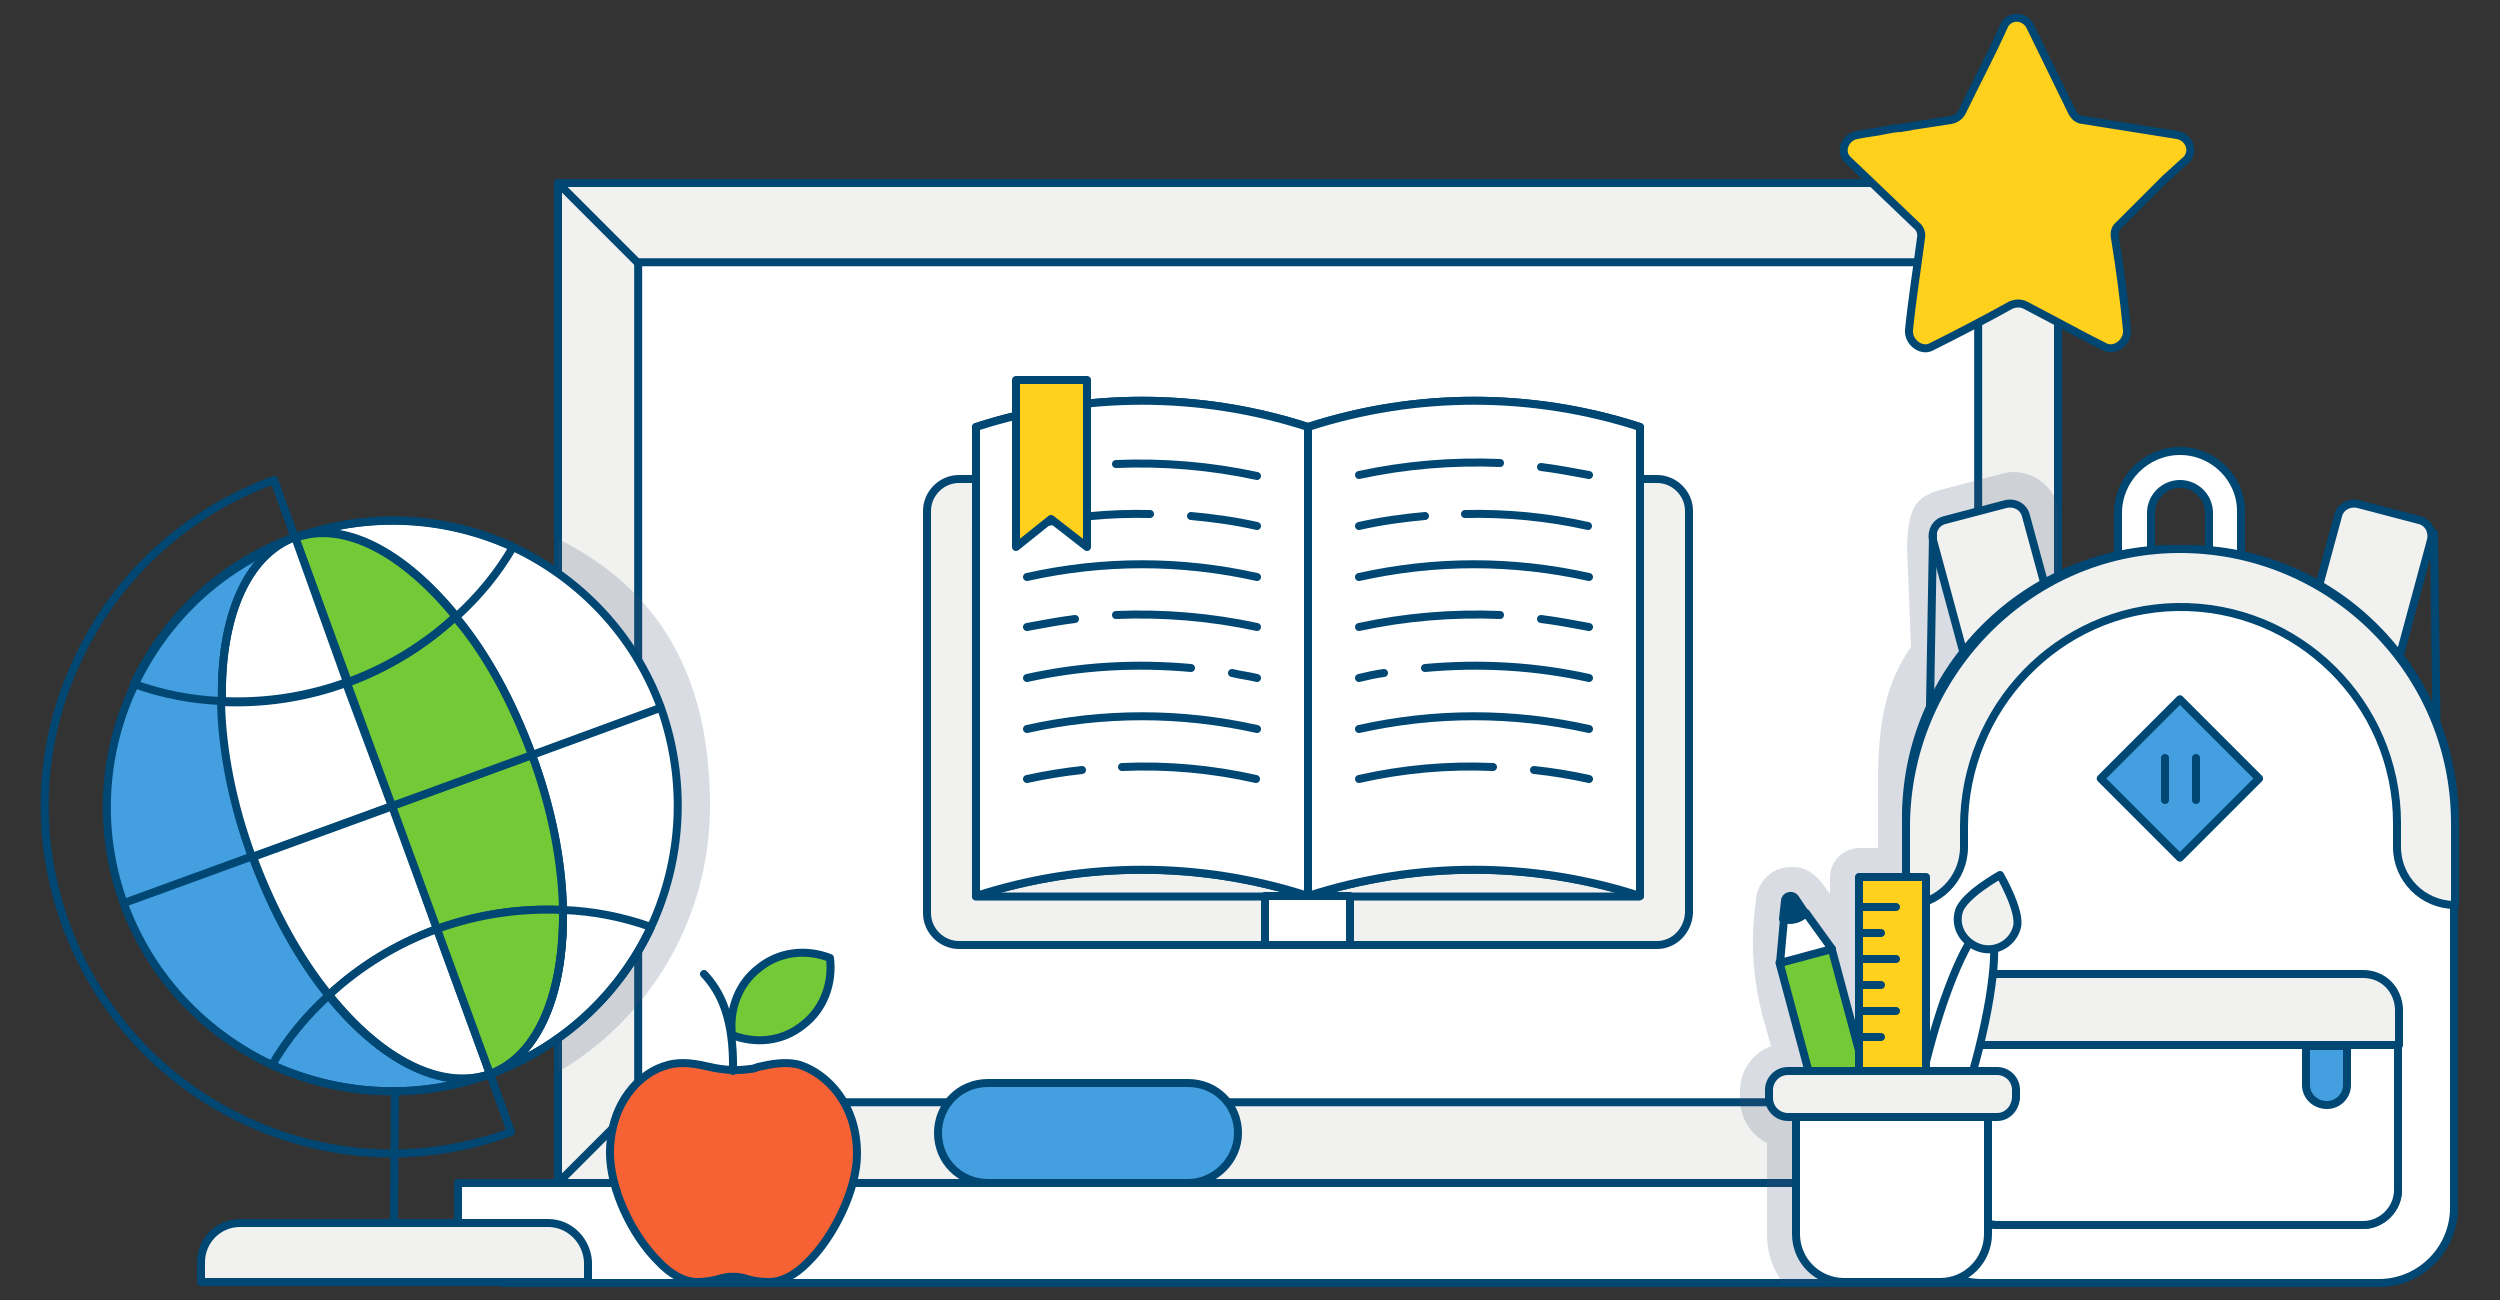 <?xml version="1.0" encoding="utf-8"?>
<!-- Generator: Adobe Illustrator 22.0.1, SVG Export Plug-In . SVG Version: 6.00 Build 0)  -->
<svg version="1.1" id="Layer_1" xmlns="http://www.w3.org/2000/svg" xmlns:xlink="http://www.w3.org/1999/xlink" x="0px" y="0px"
	 viewBox="0 0 250 130" style="enable-background:new 0 0 250 130;" xml:space="preserve">
<rect x="0" y="0" width="250" height="130" fill="#333333" stroke="none"/>
<style type="text/css">
	.st0{fill:url(#SVGID_3_);}
	.st1{opacity:0.5;}
	.st2{fill:#FFFFFF;stroke:#D8DFF0;stroke-miterlimit:10;}
	.st3{fill:#F1F1F0;stroke:#004773;stroke-width:0.8;stroke-linecap:round;stroke-linejoin:round;stroke-miterlimit:10;}
	.st4{fill:#FFFFFF;stroke:#004773;stroke-width:0.8;stroke-linecap:round;stroke-linejoin:round;stroke-miterlimit:10;}
	.st5{fill:#439FE0;stroke:#004773;stroke-width:0.8;stroke-linecap:round;stroke-linejoin:round;stroke-miterlimit:10;}
	.st6{fill:#439FE0;}
	.st7{fill:none;stroke:#004773;stroke-width:0.8;stroke-linecap:round;stroke-linejoin:round;stroke-miterlimit:10;}
	
		.st8{fill:none;stroke:#004773;stroke-width:0.8;stroke-linecap:round;stroke-linejoin:round;stroke-miterlimit:10;stroke-dasharray:12,12;}
	.st9{display:none;fill:none;stroke:#455471;stroke-width:0.657;stroke-miterlimit:10;}
	.st10{fill:#F1F1F0;stroke:#455471;stroke-width:0.8;stroke-linecap:round;stroke-linejoin:round;stroke-miterlimit:10;}
	.st11{fill:#F3AA3E;stroke:#455471;stroke-width:0.8;stroke-linecap:round;stroke-linejoin:round;stroke-miterlimit:10;}
	.st12{fill:#74C936;stroke:#455471;stroke-width:0.8;stroke-linecap:round;stroke-linejoin:round;stroke-miterlimit:10;}
	.st13{opacity:0.2;}
	.st14{fill:#455471;}
	.st15{fill:#FFFFFF;stroke:#455471;stroke-width:0.8;stroke-linecap:round;stroke-linejoin:round;stroke-miterlimit:10;}
	.st16{fill:#FFFFFF;stroke:#455471;stroke-width:0.94;stroke-linecap:round;stroke-miterlimit:10;}
	.st17{fill:none;stroke:#FFFFFF;stroke-width:0.8;stroke-linecap:round;stroke-linejoin:round;stroke-miterlimit:10;}
	.st18{fill:#FFD11D;stroke:#004773;stroke-width:0.8;stroke-linecap:round;stroke-linejoin:round;stroke-miterlimit:10;}
	.st19{fill:#74C936;stroke:#004773;stroke-width:0.8;stroke-linecap:round;stroke-linejoin:round;stroke-miterlimit:10;}
	.st20{fill:#004773;}
	.st21{fill:#FFFFFF;stroke:#004773;stroke-width:0.94;stroke-linecap:round;stroke-miterlimit:10;}
	.st22{fill:#FFFFFF;stroke:#455471;stroke-width:0.882;stroke-linecap:round;stroke-miterlimit:10;}
	.st23{fill:#F1F1F0;stroke:#455471;stroke-width:0.882;stroke-miterlimit:10;}
	.st24{fill:#FFFFFF;stroke:#455471;stroke-width:0.882;stroke-miterlimit:10;}
	.st25{fill:none;stroke:#455471;stroke-width:1.036;stroke-miterlimit:10;}
	.st26{fill:#74C936;stroke:#455471;stroke-width:0.882;stroke-linecap:round;stroke-linejoin:round;stroke-miterlimit:10;}
	.st27{fill:#439FE0;stroke:#455471;stroke-width:0.882;stroke-linecap:round;stroke-linejoin:round;stroke-miterlimit:10;}
	.st28{fill:#439FE0;stroke:#455471;stroke-width:0.882;stroke-linecap:round;stroke-linejoin:round;stroke-miterlimit:10;}
	.st29{fill:#F3AA3E;stroke:#455471;stroke-width:0.882;stroke-linecap:round;stroke-linejoin:round;stroke-miterlimit:10;}
	.st30{fill:#FFFFFF;stroke:#455471;stroke-width:0.882;stroke-linecap:round;stroke-linejoin:round;stroke-miterlimit:10;}
	.st31{fill:#F1F1F0;stroke:#455471;stroke-width:0.882;stroke-linecap:round;stroke-linejoin:round;stroke-miterlimit:10;}
	.st32{fill:none;stroke:#455471;stroke-width:0.882;stroke-linecap:round;stroke-linejoin:round;stroke-miterlimit:10;}
	.st33{fill:none;stroke:#FFFFFF;stroke-width:0.882;stroke-linecap:round;stroke-linejoin:round;stroke-miterlimit:10;}
	.st34{fill:#FFFFFF;}
	.st35{clip-path:url(#SVGID_7_);}
	.st36{fill:none;stroke:#455471;stroke-width:0.882;stroke-miterlimit:10;}
	.st37{clip-path:url(#SVGID_11_);}
	.st38{fill:#FFFFFF;stroke:#004773;stroke-width:0.8;stroke-linecap:round;stroke-miterlimit:10;}
	.st39{fill:#F1F1F0;stroke:#004773;stroke-width:0.8;stroke-miterlimit:10;}
	.st40{fill:#FFFFFF;stroke:#004773;stroke-width:0.8;stroke-miterlimit:10;}
	.st41{fill:none;stroke:#455471;stroke-width:0.94;stroke-miterlimit:10;}
	.st42{fill:#439FE0;stroke:#004773;stroke-width:0.8;stroke-linecap:round;stroke-linejoin:round;stroke-miterlimit:10;}
	.st43{clip-path:url(#SVGID_15_);}
	.st44{fill:none;stroke:#004773;stroke-width:0.8;stroke-miterlimit:10;}
	.st45{fill:#74C936;}
	.st46{fill:#FFD11D;}
	.st47{fill:#F76234;}
	.st48{fill:#FFD11D;stroke:#004773;stroke-linecap:round;stroke-linejoin:round;stroke-miterlimit:10;}
	.st49{fill:none;stroke:#455471;stroke-width:0.728;stroke-miterlimit:10;}
	.st50{clip-path:url(#SVGID_19_);}
	.st51{fill:#439FE0;stroke:#004773;stroke-width:0.62;stroke-linecap:round;stroke-linejoin:round;stroke-miterlimit:10;}
	.st52{fill:#FFFFFF;stroke:#004773;stroke-width:0.62;stroke-linecap:round;stroke-linejoin:round;stroke-miterlimit:10;}
	.st53{fill:none;stroke:#004773;stroke-width:0.62;stroke-linecap:round;stroke-linejoin:round;stroke-miterlimit:10;}
	.st54{fill:#F1F1F0;stroke:#004773;stroke-width:0.62;stroke-linecap:round;stroke-linejoin:round;stroke-miterlimit:10;}
	.st55{fill:none;stroke:#004773;stroke-width:0.62;stroke-miterlimit:10;}
	.st56{clip-path:url(#SVGID_23_);}
	.st57{clip-path:url(#SVGID_27_);}
	.st58{clip-path:url(#SVGID_29_);}
	.st59{fill:#439FE0;stroke:#455471;stroke-width:0.8;stroke-linecap:round;stroke-linejoin:round;stroke-miterlimit:10;}
	.st60{fill:#FFFFFF;stroke:#455471;stroke-width:0.8;stroke-miterlimit:10;}
	.st61{clip-path:url(#SVGID_31_);}
	.st62{fill:none;stroke:#455471;stroke-width:0.8;stroke-linecap:round;stroke-linejoin:round;stroke-miterlimit:10;}
	.st63{fill:#F1F1F0;}
	.st64{fill:none;stroke:#455471;stroke-width:0.8;stroke-miterlimit:10;}
	.st65{fill:none;stroke:#455471;stroke-width:1.021;stroke-linecap:round;stroke-linejoin:round;stroke-miterlimit:10;}
	.st66{fill:#F1F1F0;stroke:#FFFFFF;stroke-width:0.8;stroke-linecap:round;stroke-linejoin:round;stroke-miterlimit:10;}
	.st67{fill:none;stroke:#E0E0E0;stroke-width:0.7;stroke-linecap:round;stroke-linejoin:round;stroke-miterlimit:10;}
	.st68{clip-path:url(#SVGID_33_);}
	
		.st69{clip-path:url(#SVGID_33_);fill:#FFFFFF;stroke:#004773;stroke-width:0.8;stroke-linecap:round;stroke-linejoin:round;stroke-miterlimit:10;}
	.st70{clip-path:url(#SVGID_35_);}
	.st71{fill:#F76234;stroke:#004773;stroke-width:0.8;stroke-linecap:round;stroke-linejoin:round;stroke-miterlimit:10;}
	.st72{fill:#FFD11D;stroke:#004773;stroke-width:0.8;stroke-linejoin:round;stroke-miterlimit:10;}
	.st73{fill:#F76234;stroke:#004773;stroke-width:0.8;stroke-miterlimit:10;}
	.st74{fill:#FFFFFF;stroke:#004675;stroke-width:0.7;stroke-linecap:round;stroke-linejoin:round;stroke-miterlimit:10;}
	.st75{fill:#FCD745;stroke:#004675;stroke-width:0.7;stroke-linecap:round;stroke-linejoin:round;stroke-miterlimit:10;}
	.st76{fill:#FBE592;stroke:#004675;stroke-width:0.7;stroke-linecap:round;stroke-linejoin:round;stroke-miterlimit:10;}
	.st77{fill:#1DABFB;stroke:#004675;stroke-width:0.7;stroke-linecap:round;stroke-linejoin:round;stroke-miterlimit:10;}
	.st78{fill:#2278CF;stroke:#004675;stroke-width:0.7;stroke-linecap:round;stroke-linejoin:round;stroke-miterlimit:10;}
	.st79{fill:none;stroke:#004675;stroke-width:0.7;stroke-linecap:round;stroke-linejoin:round;stroke-miterlimit:10;}
	.st80{fill:#004675;}
	.st81{fill:#37BC79;}
	.st82{fill:#FBE592;}
	.st83{fill:#CE93D8;}
	.st84{fill:#B3E5FC;}
	.st85{fill:#3D9DE2;}
	.st86{fill:#4E80DC;stroke:#004675;stroke-width:0.7;stroke-linecap:round;stroke-linejoin:round;stroke-miterlimit:10;}
	.st87{fill:#37BC79;stroke:#004675;stroke-width:0.7;stroke-linecap:round;stroke-linejoin:round;stroke-miterlimit:10;}
	.st88{fill:#FFFFFF;stroke:#004675;stroke-width:0.7;stroke-linecap:round;stroke-miterlimit:10;}
	.st89{fill:#D5D5D4;stroke:#004675;stroke-width:0.7;stroke-linecap:round;stroke-linejoin:round;stroke-miterlimit:10;}
	.st90{fill:#F1EAEA;stroke:#004675;stroke-width:0.7;stroke-linecap:round;stroke-linejoin:round;stroke-miterlimit:10;}
	.st91{fill:#E0C2D2;}
	.st92{fill:#F1EAEA;stroke:#004675;stroke-width:0.7;stroke-miterlimit:10;}
	.st93{fill:none;stroke:#004675;stroke-width:0.7;stroke-linecap:round;stroke-miterlimit:10;}
	.st94{fill:#FFFFFF;stroke:#455471;stroke-width:0.8;stroke-linecap:round;stroke-miterlimit:10;}
	.st95{fill:#FFD11D;stroke:#455471;stroke-width:0.8;stroke-linecap:round;stroke-linejoin:round;stroke-miterlimit:10;}
	.st96{opacity:0.2;fill:#455471;}
	.st97{fill:none;stroke:#004773;stroke-linecap:round;stroke-linejoin:round;stroke-miterlimit:10;}
	.st98{fill:#74C936;stroke:#004773;stroke-linecap:round;stroke-linejoin:round;stroke-miterlimit:10;}
	.st99{fill:#439FE0;stroke:#004773;stroke-linecap:round;stroke-linejoin:round;stroke-miterlimit:10;}
	.st100{fill:none;stroke:#004773;stroke-linecap:round;stroke-miterlimit:10;}
	.st101{fill:none;stroke:#74C936;stroke-linecap:round;stroke-linejoin:round;stroke-miterlimit:10;}
	.st102{fill:none;stroke:#439FE0;stroke-linecap:round;stroke-linejoin:round;stroke-miterlimit:10;}
	.st103{fill:none;stroke:#FFD11D;stroke-linecap:round;stroke-linejoin:round;stroke-miterlimit:10;}
	.st104{fill:#FEFEFE;stroke:#004773;stroke-width:0.8;stroke-linecap:round;stroke-linejoin:round;stroke-miterlimit:10;}
	.st105{fill:#F1F1F0;stroke:#004773;stroke-width:0.8;stroke-linecap:round;stroke-miterlimit:10;}
	.st106{fill:none;stroke:#004773;stroke-width:0.8;stroke-linejoin:round;stroke-miterlimit:10;}
	.st107{fill:#6BBD57;}
	.st108{fill:#4A4A4A;}
	.st109{clip-path:url(#SVGID_39_);}
	.st110{fill:#004773;stroke:#004773;stroke-width:0.8;stroke-linecap:round;stroke-linejoin:round;stroke-miterlimit:10;}
	.st111{fill:#F3F5FA;}
	.st112{fill:#6B7C8C;}
	.st113{fill:#4F5A77;}
	.st114{fill:#C8CDD7;}
	.st115{opacity:0.15;fill:#4F5A77;}
	.st116{fill:#83DE9A;}
	.st117{fill:#DCDEE4;}
	.st118{fill:#FFD100;}
	.st119{fill:#F6A08B;}
	.st120{fill:#F1F1F0;stroke:#535353;stroke-width:0.8;stroke-linecap:round;stroke-linejoin:round;stroke-miterlimit:10;}
	.st121{fill:#FFFFFF;stroke:#535353;stroke-width:0.8;stroke-miterlimit:10;}
	.st122{fill:#F76234;stroke:#535353;stroke-width:0.8;stroke-linecap:round;stroke-linejoin:round;stroke-miterlimit:10;}
	.st123{fill:#FFD11D;stroke:#535353;stroke-width:0.8;stroke-linecap:round;stroke-linejoin:round;stroke-miterlimit:10;}
	.st124{fill:#74C936;stroke:#535353;stroke-width:0.8;stroke-linecap:round;stroke-linejoin:round;stroke-miterlimit:10;}
	.st125{fill:#439FE0;stroke:#535353;stroke-width:0.8;stroke-linecap:round;stroke-linejoin:round;stroke-miterlimit:10;}
	.st126{opacity:0.2;fill:#455471;stroke:#535353;stroke-miterlimit:10;}
	.st127{fill:none;stroke:#535353;stroke-width:0.8;stroke-linecap:round;stroke-linejoin:round;stroke-miterlimit:10;}
	.st128{fill:#F76234;stroke:#455471;stroke-width:0.8;stroke-linecap:round;stroke-linejoin:round;stroke-miterlimit:10;}
	.st129{opacity:0.2;fill:#004773;stroke:#455471;stroke-miterlimit:10;}
	.st130{clip-path:url(#SVGID_43_);}
</style>
<g>
	<g>
		<rect x="55.8" y="18.3" class="st3" width="150" height="100"/>
		
			<rect x="88.8" y="1.3" transform="matrix(6.123234e-17 -1 1 6.123234e-17 62.517 199.024)" class="st4" width="84" height="134"/>
		<path class="st4" d="M210.8,128.3h-160c-2.8,0-5-2.2-5-5v-5h170v5C215.8,126,213.5,128.3,210.8,128.3z"/>
		<path class="st96" d="M205.8,51.4v76.9h-27.5c-1-1.3-1.6-3-1.6-4.8v-9.2c-1.6-0.8-2.7-2.5-2.7-4.4v-0.8c0-2.1,1.3-3.8,3.1-4.5
			l-0.9-3.2c-0.8-3.2-1.1-6.4-0.8-9.7l0.2-1.8c0.2-1.9,1.8-3.3,3.7-3.2c1.2,0,2.2,0.7,2.9,1.6l0.8,1.1v-1.6c0-1.7,1.3-3,3-3h1.8
			v-2.9c0-6.3-0.3-12.1,3.3-17.2l-0.4-10c0.1-3.8,0.8-5,3.3-5.7l6.1-1.6c0.4-0.1,0.8-0.2,1.2-0.2c2.1,0,4,1.4,4.5,3.5L205.8,51.4z"
			/>
		<line class="st3" x1="63.8" y1="26.3" x2="55.8" y2="18.3"/>
		<line class="st3" x1="63.8" y1="110.3" x2="55.8" y2="118.3"/>
		<line class="st3" x1="197.8" y1="26.3" x2="205.8" y2="18.3"/>
		<line class="st3" x1="197.8" y1="110.3" x2="205.8" y2="118.3"/>
		<path class="st5" d="M118.8,118.3h-20c-2.8,0-5-2.2-5-5v0c0-2.8,2.2-5,5-5h20c2.8,0,5,2.2,5,5v0
			C123.8,116,121.5,118.3,118.8,118.3z"/>
		<g>
			<path class="st3" d="M165.7,94.5H95.9c-1.7,0-3.2-1.4-3.2-3.2V51.1c0-1.7,1.4-3.2,3.2-3.2h69.8c1.7,0,3.2,1.4,3.2,3.2v40.2
				C168.8,93.1,167.4,94.5,165.7,94.5z"/>
			
				<rect x="112.4" y="38.1" transform="matrix(-1.836970e-16 1 -1 -1.836970e-16 201.996 -59.544)" class="st3" width="36.8" height="66.3"/>
			<rect x="126.5" y="89.6" class="st4" width="8.5" height="4.9"/>
			<g>
				<g>
					<g>
						<path class="st5" d="M130.8,89.6c-10.8-3.5-22.4-3.5-33.2,0c0-15.6,0-31.2,0-46.9c10.8-3.5,22.4-3.5,33.2,0
							C130.8,58.4,130.8,74,130.8,89.6z"/>
						<path class="st4" d="M130.8,89.6c-10.8-3.5-22.4-3.5-33.2,0c0-15.6,0-31.2,0-46.9c10.8-3.5,22.4-3.5,33.2,0
							C130.8,58.4,130.8,74,130.8,89.6z"/>
					</g>
					<g>
						<path class="st7" d="M111.6,46.4c4.7-0.2,9.5,0.2,14.1,1.2"/>
						<path class="st7" d="M107.5,46.7c-1.6,0.2-3.2,0.5-4.8,0.8"/>
					</g>
					<g>
						<path class="st7" d="M125.7,52.6c-2.2-0.5-4.4-0.8-6.6-1"/>
						<path class="st7" d="M102.7,52.6c4.1-0.9,8.2-1.3,12.3-1.2"/>
					</g>
					<g>
						<path class="st7" d="M102.7,57.7c7.6-1.7,15.4-1.7,23,0"/>
					</g>
					<g>
						<path class="st7" d="M111.6,61.5c4.7-0.2,9.5,0.2,14.1,1.2"/>
						<path class="st7" d="M107.5,61.9c-1.6,0.2-3.2,0.5-4.8,0.8"/>
					</g>
					<g>
						<path class="st7" d="M125.7,67.8c-0.8-0.2-1.7-0.3-2.5-0.5"/>
						<path class="st7" d="M102.7,67.8c5.4-1.2,10.9-1.5,16.4-1"/>
					</g>
					<g>
						<path class="st7" d="M102.7,72.9c7.6-1.7,15.4-1.7,23,0"/>
					</g>
					<g>
						<path class="st7" d="M112.2,76.7c4.5-0.2,9,0.2,13.4,1.2"/>
						<path class="st7" d="M108.2,77c-1.8,0.2-3.7,0.5-5.5,0.9"/>
					</g>
				</g>
				<g>
					<g>
						<path class="st5" d="M130.8,89.6c10.8-3.5,22.4-3.5,33.2,0c0-15.6,0-31.2,0-46.9c-10.8-3.5-22.4-3.5-33.2,0
							C130.8,58.4,130.8,74,130.8,89.6z"/>
						<path class="st4" d="M130.8,89.6c10.8-3.5,22.4-3.5,33.2,0c0-15.6,0-31.2,0-46.9c-10.8-3.5-22.4-3.5-33.2,0
							C130.8,58.4,130.8,74,130.8,89.6z"/>
					</g>
					<g>
						<path class="st7" d="M135.9,47.5c4.6-1,9.4-1.4,14.1-1.2"/>
						<path class="st7" d="M158.9,47.5c-1.6-0.3-3.2-0.6-4.8-0.8"/>
					</g>
					<g>
						<path class="st7" d="M142.5,51.6c-2.2,0.2-4.4,0.5-6.6,1"/>
						<path class="st7" d="M146.5,51.4c4.1-0.1,8.3,0.3,12.3,1.2"/>
					</g>
					<g>
						<path class="st7" d="M135.9,57.7c7.6-1.7,15.4-1.7,23,0"/>
					</g>
					<g>
						<path class="st7" d="M135.9,62.7c4.6-1,9.4-1.4,14.1-1.2"/>
						<path class="st7" d="M158.9,62.7c-1.6-0.3-3.2-0.6-4.8-0.8"/>
					</g>
					<g>
						<path class="st7" d="M138.4,67.3c-0.8,0.1-1.7,0.3-2.5,0.5"/>
						<path class="st7" d="M142.5,66.8c5.5-0.5,11-0.2,16.4,1"/>
					</g>
					<g>
						<path class="st7" d="M135.9,72.9c7.6-1.7,15.4-1.7,23,0"/>
					</g>
					<g>
						<path class="st7" d="M135.9,77.9c4.4-1,8.9-1.4,13.4-1.2"/>
						<path class="st7" d="M158.9,77.9c-1.8-0.4-3.6-0.7-5.5-0.9"/>
					</g>
				</g>
			</g>
			<polygon class="st18" points="108.7,54.7 105.1,51.9 101.6,54.7 101.6,38 108.7,38 			"/>
		</g>
		<g>
			<path class="st3" d="M207.9,71.1l-9.3,2.5l-5.3-19.6c-0.2-0.9,0.3-1.8,1.2-2l6.1-1.6c0.9-0.2,1.8,0.3,2,1.2L207.9,71.1z"/>
			<g>
				<line class="st4" x1="192.9" y1="76.3" x2="193.3" y2="53.5"/>
				<line class="st4" x1="243.7" y1="76.1" x2="243.4" y2="53.3"/>
			</g>
			<path class="st3" d="M228.5,71.1l9.3,2.5l5.3-19.6c0.2-0.9-0.3-1.8-1.2-2l-6.1-1.6c-0.9-0.2-1.8,0.3-2,1.2L228.5,71.1z"/>
			<path class="st4" d="M218,45.1c-3.4,0-6.2,2.8-6.2,6.2v9.6h12.3v-9.6C224.2,47.9,221.4,45.1,218,45.1z M220.9,57.6h-5.8v-6.3
				c0-1.6,1.3-2.9,2.9-2.9s2.9,1.3,2.9,2.9V57.6z"/>
			<path class="st4" d="M237.9,128.3h-39.7c-4.2,0-7.6-3.4-7.6-7.6V81.8c0-14.9,12.1-26.9,26.9-26.9h1c14.9,0,26.9,12.1,26.9,26.9
				v38.8C245.5,124.8,242.1,128.3,237.9,128.3z"/>
			<path class="st3" d="M217.8,54.9c-15.1,0.1-27.2,12.7-27.2,27.8v7.8h0c3.2,0,5.8-2.6,5.8-5.8v-2c0-11.9,9.4-21.8,21.3-22
				c12.1-0.2,22,9.6,22,21.6v2.4c0,3.2,2.6,5.8,5.8,5.8l0,0v-8.2C245.5,67.1,233.1,54.8,217.8,54.9z"/>
			
				<rect x="212.4" y="72.3" transform="matrix(0.707 0.707 -0.707 0.707 118.938 -131.354)" class="st5" width="11.2" height="11.2"/>
			<line class="st4" x1="216.5" y1="75.8" x2="216.5" y2="80"/>
			<line class="st4" x1="219.6" y1="75.8" x2="219.6" y2="80"/>
			<path class="st4" d="M196.3,119c0,1.9,1.6,3.5,3.5,3.5h36.5c1.9,0,3.5-1.6,3.5-3.5v-14.5h-43.6V119z"/>
			<path class="st3" d="M236.3,97.4h-36.5c-1.9,0-3.5,1.6-3.5,3.5v3.6h43.6v-3.6C239.8,98.9,238.3,97.4,236.3,97.4z"/>
			<path class="st4" d="M196.3,119c0,1.9,1.6,3.5,3.5,3.5h36.5c1.9,0,3.5-1.6,3.5-3.5v-14.5h-43.6V119z"/>
			<path class="st5" d="M232.7,110.5L232.7,110.5c-1.2,0-2.1-0.9-2.1-2v-3.9h4.1v3.9C234.7,109.6,233.8,110.5,232.7,110.5z"/>
		</g>
		<g>
			<g>
				<g>
					
						<rect x="180.8" y="95.2" transform="matrix(0.966 -0.259 0.259 0.966 -21.363 51.123)" class="st19" width="5.4" height="22.9"/>
				</g>
				<g>
					<path class="st4" d="M180.6,91.3l2.6,3.6l-5.2,1.4l0.4-4.4c0.4,0.1,0.8,0.1,1.2,0C179.9,91.8,180.3,91.6,180.6,91.3z"/>
					<path class="st110" d="M179.5,89.8l1,1.5c-0.3,0.3-0.6,0.5-1,0.6c-0.4,0.1-0.8,0.1-1.2,0l0.2-1.8
						C178.5,89.6,179.2,89.4,179.5,89.8z"/>
				</g>
			</g>
			<g>
				
					<ellipse transform="matrix(0.259 -0.966 0.966 0.259 42.798 266.683)" class="st4" cx="195.2" cy="105.5" rx="13.3" ry="2.4"/>
				<path class="st3" d="M201.7,92.7c-0.4,1.6-2.1,2.6-3.7,2.1s-2.6-2.1-2.1-3.7s4.1-3.6,4.1-3.6S202.1,91.1,201.7,92.7z"/>
			</g>
			<g>
				<rect x="185.9" y="87.7" class="st18" width="6.7" height="20.1"/>
				<line class="st4" x1="185.9" y1="90.7" x2="189.6" y2="90.7"/>
				<line class="st4" x1="185.9" y1="93.3" x2="188.1" y2="93.3"/>
				<line class="st4" x1="185.9" y1="95.9" x2="189.6" y2="95.9"/>
				<line class="st4" x1="185.9" y1="98.5" x2="188.1" y2="98.5"/>
				<line class="st4" x1="185.9" y1="101.1" x2="189.6" y2="101.1"/>
				<line class="st4" x1="185.9" y1="103.7" x2="188.1" y2="103.7"/>
			</g>
			<path class="st3" d="M199.7,111.7h-20.9c-1,0-1.9-0.8-1.9-1.9v-0.8c0-1,0.8-1.9,1.9-1.9h20.9c1,0,1.9,0.8,1.9,1.9v0.8
				C201.5,110.9,200.7,111.7,199.7,111.7z"/>
			<path class="st4" d="M198.8,111.7v11.7c0,2.6-2.1,4.8-4.8,4.8h-9.6c-2.6,0-4.8-2.1-4.8-4.8v-11.7H198.8z"/>
		</g>
		<g>
			<path class="st19" d="M83,95.8c-2.3-0.9-5-0.7-7.1,1c-2.1,1.6-3,4.2-2.7,6.7c2.3,0.9,5,0.7,7.1-1C82.4,100.9,83.3,98.3,83,95.8z"
				/>
			<path class="st71" d="M85.7,115.4c0,3.5-2.3,8.3-5,10.9c-1.2,1.2-2.5,1.9-3.8,1.9c-0.8,0-1.6-0.1-2.2-0.3c-0.9-0.3-1.9-0.3-2.8,0
				c-0.7,0.2-1.5,0.3-2.2,0.3c-1.3,0-2.7-0.8-3.9-2.1c-2.7-2.7-4.8-7.3-4.8-10.8c0-5,3-8.1,5.8-8.8c1.4-0.4,2.9-0.1,4.2,0.2
				c1.3,0.3,2.7,0.4,4,0.2c0.3,0,0.5-0.1,0.8-0.2c1.3-0.3,2.8-0.6,4.2-0.2C82.7,107.4,85.7,110.4,85.7,115.4z"/>
			<path class="st7" d="M70.4,97.4c1.7,1.8,3,4.5,2.9,9.7"/>
		</g>
		<path class="st96" d="M71,80.6c0,11.3-6.1,21.3-15.2,26.6V53.9C67.1,59.5,71,69.2,71,80.6z"/>
		<g>
			<g>
				<path class="st4" d="M65.1,92.7c-3,6.4-8.5,11.8-15.6,14.5c4.4-2,6.8-7.9,6.8-15.4c0-0.3,0-0.5,0-0.8
					c-0.1-4.7-1.1-10.1-3.1-15.5c-2-5.4-4.6-10.2-7.6-13.8c-5.2-6.4-11.2-9.7-16.1-7.9c7.4-2.7,15.2-2.1,21.8,0.9
					c6.6,3.1,12.1,8.7,14.8,16.1v0C68.7,78.2,68.2,86,65.1,92.7z"/>
				<path class="st5" d="M49,107.4c-7.4,2.7-15.2,2.1-21.8-0.9c-6.6-3.1-12.1-8.7-14.8-16.1c-2.7-7.4-2.1-15.2,1-21.8
					c3-6.4,8.4-11.8,15.6-14.5c-4.6,2-6.9,8.3-6.8,16.2c0.1,4.7,1.1,10.1,3.1,15.5c2,5.4,4.6,10.1,7.6,13.8
					C38,105.9,44.1,109.1,49,107.4z"/>
				<path class="st4" d="M39.2,80.6l-14,5.1c-2-5.4-3-10.8-3.1-15.5c4.1,0.2,8.4-0.4,12.5-1.9h0L39.2,80.6z"/>
				<path class="st4" d="M43.7,92.9c-4.1,1.5-7.8,3.8-10.8,6.6c-3-3.7-5.6-8.4-7.6-13.8l14-5.1L43.7,92.9z"/>
				<path class="st19" d="M56.3,91c-4.1-0.2-8.4,0.4-12.6,1.9l-4.5-12.3l14-5.1C55.2,80.9,56.2,86.2,56.3,91z"/>
				<path class="st19" d="M53.2,75.5l-14,5.1l-4.5-12.3c4.1-1.5,7.8-3.8,10.8-6.6C48.6,65.3,51.2,70.1,53.2,75.5z"/>
				<g>
					<path class="st19" d="M45.6,61.6c-3,2.8-6.7,5.1-10.8,6.6h0l-5.3-14.5h0C34.4,52,40.4,55.2,45.6,61.6z"/>
					<path class="st4" d="M34.7,68.2c-4.1,1.5-8.4,2.1-12.5,1.9c-0.2-8.2,2.4-14.6,7.3-16.4L34.7,68.2z"/>
					<path class="st7" d="M22.2,70.1c-3-0.1-6-0.7-8.8-1.7c3.1-6.6,8.7-12,16.1-14.7C24.6,55.5,22,61.9,22.2,70.1z"/>
					<path class="st7" d="M51.3,54.7c-1.5,2.6-3.4,4.9-5.7,7c-5.2-6.4-11.2-9.7-16.1-7.9C36.9,51.1,44.6,51.6,51.3,54.7z"/>
					<path class="st4" d="M49,107.4c-4.9,1.8-11-1.5-16.1-7.9c3-2.8,6.7-5.1,10.8-6.6L49,107.4z"/>
					<path class="st7" d="M49,107.4c-7.4,2.7-15.2,2.1-21.8-0.9c1.5-2.6,3.4-4.9,5.7-7C38,105.9,44.1,109.1,49,107.4z"/>
					<path class="st19" d="M49,107.4l-5.3-14.5c4.1-1.5,8.4-2.1,12.6-1.9v0C56.4,99.2,53.9,105.6,49,107.4z"/>
					<path class="st7" d="M65.1,92.7c-3.1,6.6-8.7,12-16.1,14.7c4.9-1.8,7.4-8.2,7.3-16.4C59.3,91.1,62.3,91.7,65.1,92.7z"/>
				</g>
				<line class="st7" x1="66" y1="70.8" x2="53.2" y2="75.5"/>
				<line class="st7" x1="25.3" y1="85.6" x2="12.4" y2="90.3"/>
				<path class="st7" d="M49,107.4l2.1,5.8c-8.7,3.2-18.1,2.8-26.5-1.1c-8.4-3.9-14.8-10.9-18-19.6c-3.2-8.7-2.8-18.2,1.2-26.6
					c3.9-8.4,10.9-14.7,19.6-17.9l2.1,5.8"/>
			</g>
			<line class="st7" x1="39.4" y1="122.1" x2="39.5" y2="109.1"/>
			<path class="st3" d="M54.8,122.3H24c-2.2,0-3.9,1.8-3.9,3.9v2h38.7v-2C58.7,124.1,57,122.3,54.8,122.3z"/>
		</g>
	</g>
	<path class="st18" d="M213.1,21.3c-0.4,0.4-0.8,0.8-1.2,1.2c-0.4,0.3-0.5,0.8-0.4,1.3c0.5,3.1,0.9,6.1,1.2,9.2
		c0.1,1.2-1.2,2.2-2.2,1.7c-2.6-1.3-5.3-2.8-8-4.2c-0.4-0.2-0.9-0.2-1.4,0c-2.7,1.5-5.4,2.9-8,4.2c-1,0.5-2.3-0.5-2.2-1.7
		c0.3-3,0.8-6.1,1.2-9.2c0.1-0.5-0.1-1-0.5-1.3c-2.3-2.2-4.6-4.4-6.8-6.5c-0.9-0.8-0.3-2.3,0.9-2.5c1-0.2,2-0.3,2.9-0.5
		c0.5-0.1,1-0.2,1.5-0.2c0.4-0.1,0.8-0.1,1.1-0.2c1.3-0.2,2.6-0.4,3.9-0.6c0.5-0.1,0.9-0.4,1.1-0.8c1.4-2.9,2.9-5.7,4.2-8.6
		c0.5-1.1,2-1.1,2.6,0c1.4,2.9,2.8,5.7,4.2,8.6c0.2,0.4,0.6,0.8,1.1,0.8c3.1,0.5,6.3,1,9.4,1.5c1.2,0.2,1.8,1.6,0.9,2.5
		c-0.7,0.6-1.3,1.2-2,1.8L213.1,21.3z"/>
</g>
</svg>
